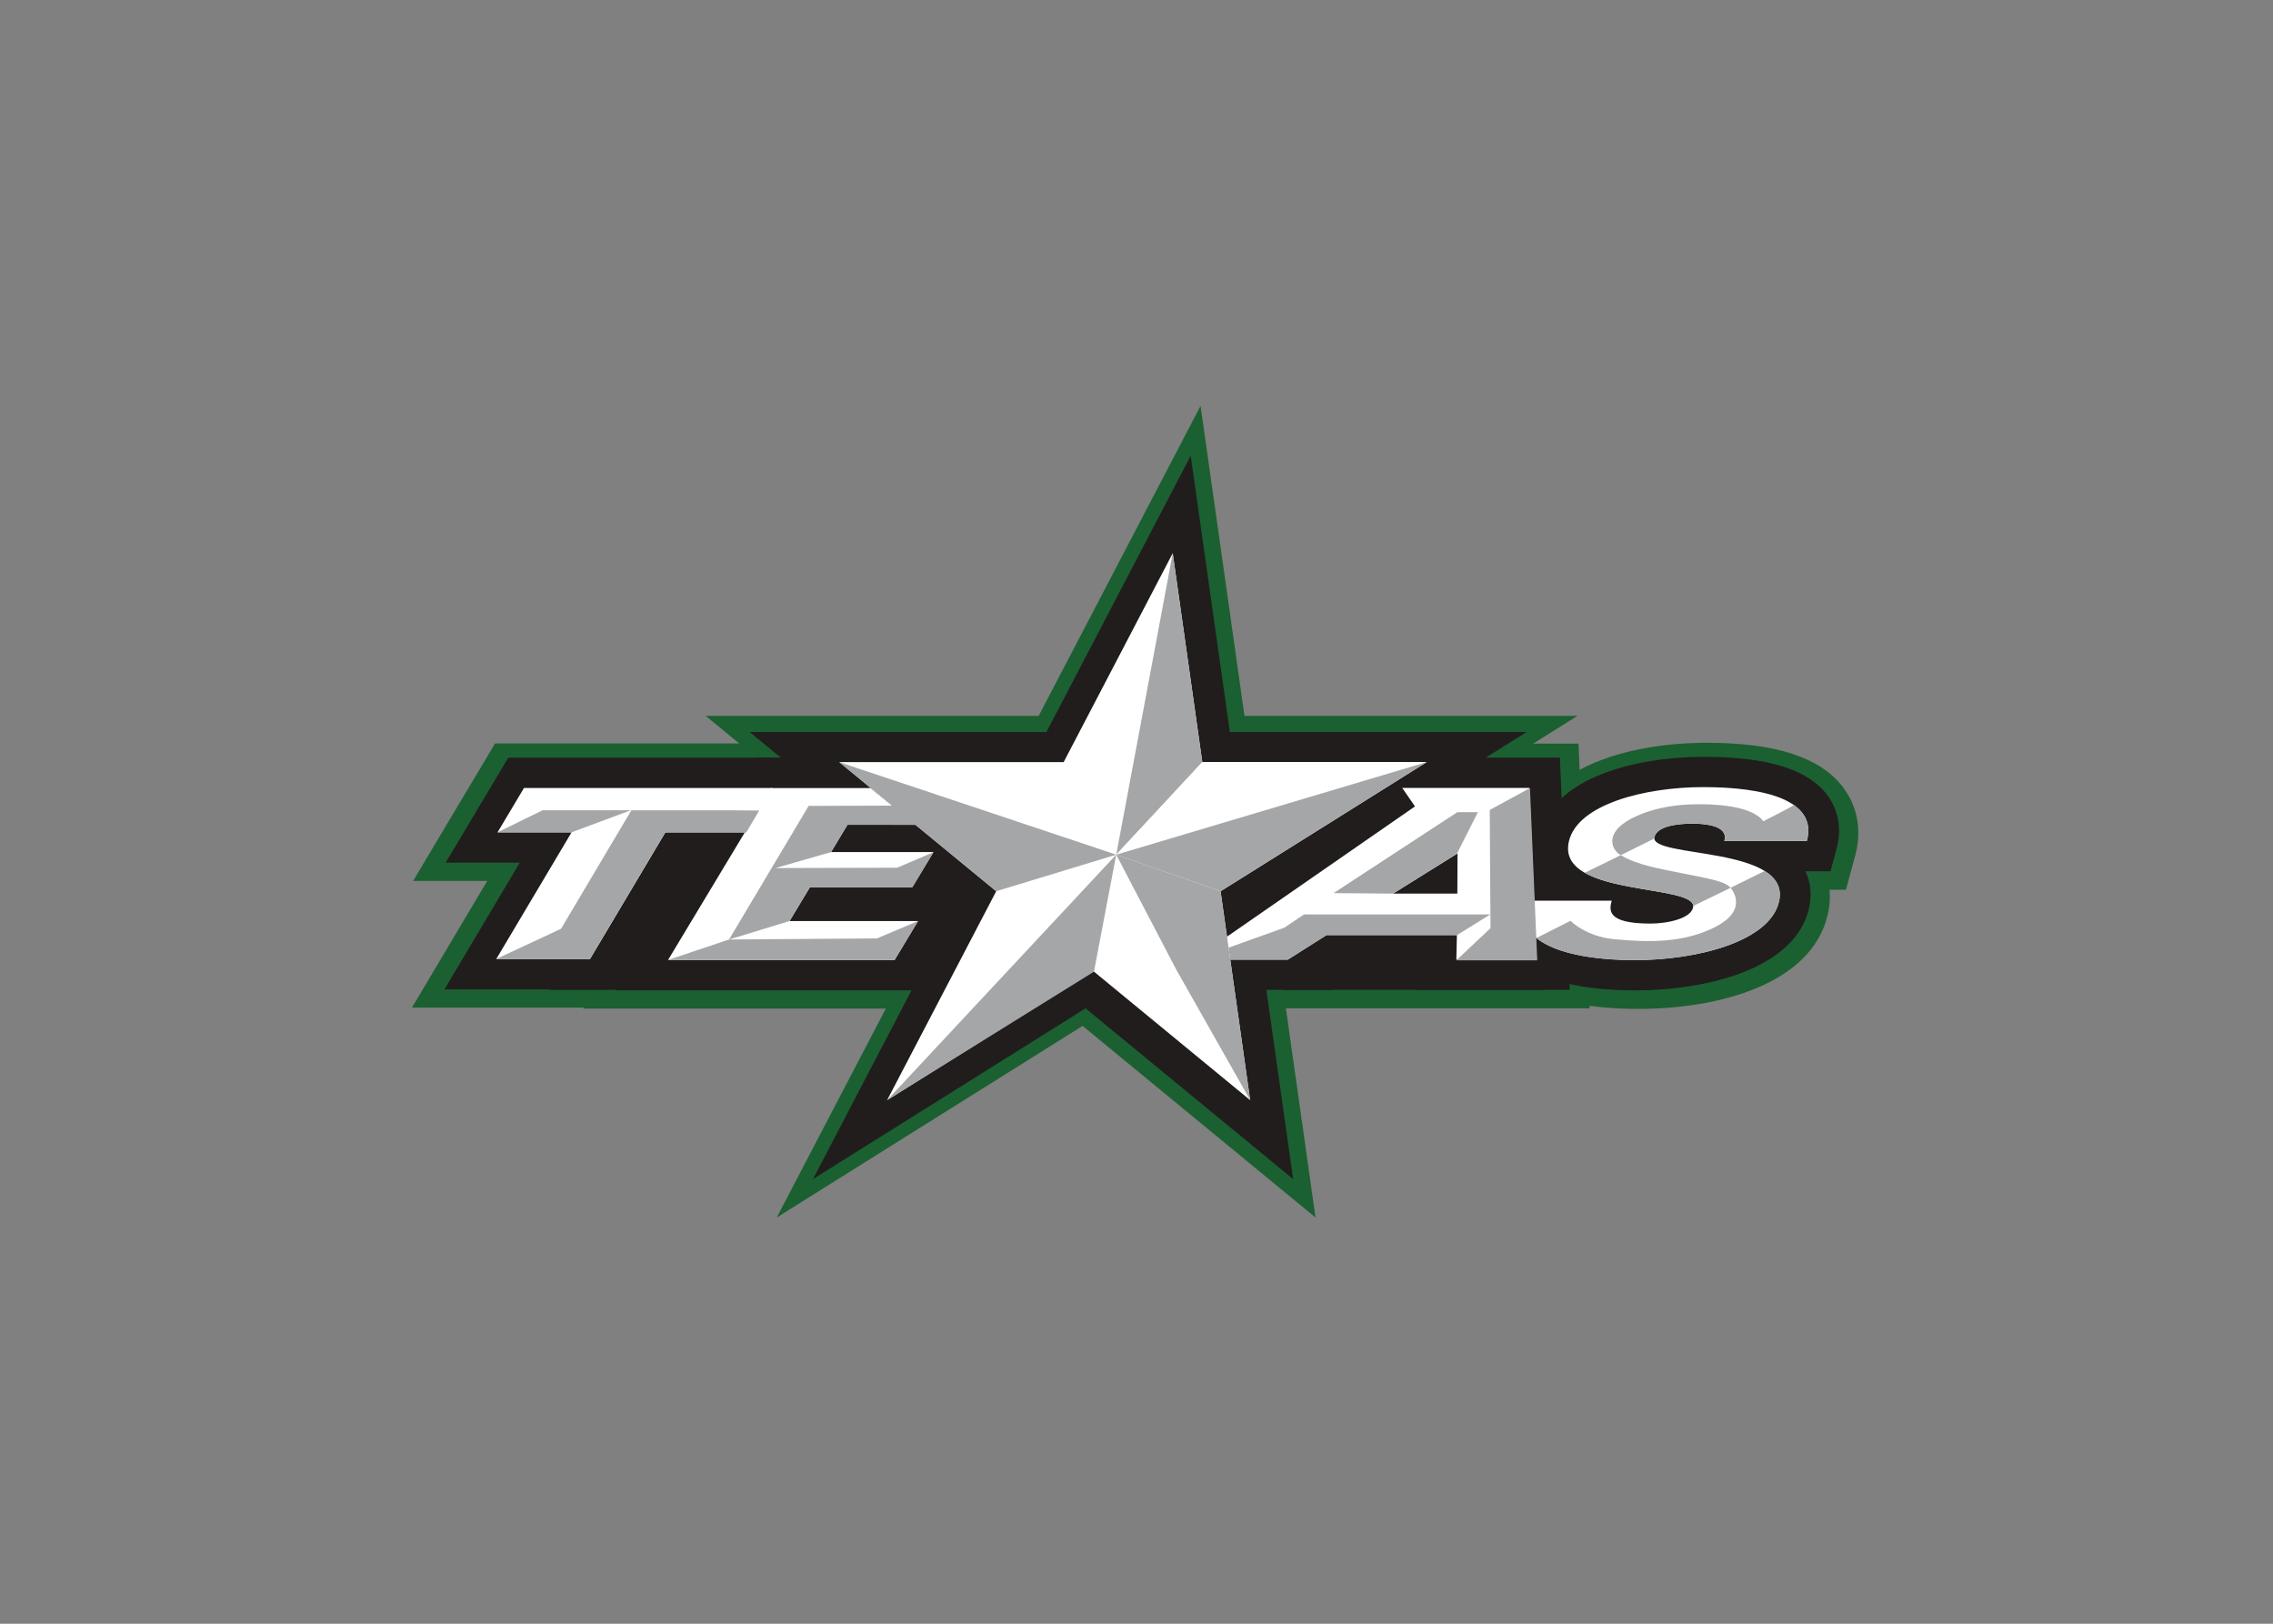 <svg clip-rule="evenodd" fill-rule="evenodd" stroke-linejoin="round" stroke-miterlimit="2" viewBox="0 0 560 400" xmlns="http://www.w3.org/2000/svg"><rect x="0" y="0" width="560" height="400" fill="#808080" stroke="none"/><g fill-rule="nonzero" transform="matrix(2.269 0 0 2.269 -1222.02 -9.063)"><path d="m21.67 0h-41.188l18.951 16.357 1.048.883-7.306 5.755h27.524z" fill="#1b6031" transform="matrix(1.25 0 0 -1.25 684.094 113.472)"/><path d="m0 0c-4.26 0-9.872.734-12.432 4.231-1.302 1.781-1.632 3.985-.927 6.199l.894 2.821h2.661c-.051.657 0 1.331.156 2.008 1.334 5.791 8.946 7.854 15.626 7.854 5.969 0 9.832-1.256 11.807-3.839 1.282-1.674 1.664-3.784 1.079-5.942l-.809-2.986h-1.425c.068-.694.019-1.409-.147-2.13-1.397-6.058-9.43-8.216-16.483-8.216" fill="#1b6031" transform="matrix(1.25 0 0 -1.25 716.437 113.531)"/><path d="m0 0-7.121-11.945h6.441l-6.542-11.003h14.925l-.05-.082h29.124l6.899 11.472h-2.272l.163.272h6.068l-4.067 3.328 1.433 2.388h-4.35l-6.803 5.558h-3.038l.005.012z" fill="#1b6031" transform="matrix(1.25 0 0 -1.25 592.327 84.707)"/><path d="m598.195 90.402h108.084v21.063h-108.084z" fill="#211d1d"/><path d="m0 0-14.062-26.928h-28.927l20.235-16.642-14.064-26.93 26.57 16.643 20.234-16.643-3.814 26.93 26.568 16.642h-28.925z" fill="#1b6031" transform="matrix(1.25 0 0 -1.25 668.931 48.056)"/><path d="m0 0 6.542 11.003h-6.438l5.439 9.12h27.709l-5.435-9.12h-6.999l-6.547-11.003z" fill="#211d1d" transform="matrix(1.25 0 0 -1.25 586.832 111.409)"/><path d="m0 0 .047 2.13h-4.889l-2.508-2.13h-15.868l16.74 13.879 2.361 1.986-5.47 4.308h22.1l.853-20.173z" fill="#211d1d" transform="matrix(1.25 0 0 -1.25 692.308 111.465)"/><path d="m0 0 10.115 16.809 1.959 3.39h11.124l6.799-5.562h2.364l-.78-1.297 1.951-1.595h-2.911l-1.863-3.096h2.274l-5.203-8.649z" fill="#211d1d" transform="matrix(1.25 0 0 -1.25 605.45 111.513)"/><path d="m0 0c-3.933 0-9.083.633-11.293 3.653-1.031 1.41-1.287 3.163-.723 4.941l.584 1.836h3.416c-.42.946-.51 2.003-.257 3.1 1.15 4.992 8.396 6.76 14.25 6.76 5.502 0 8.997-1.073 10.689-3.285 1.007-1.316 1.303-2.992.836-4.716l-.527-1.944h-2.177c.466-.979.574-2.079.31-3.223-1.21-5.257-8.896-7.122-15.108-7.122" fill="#211d1d" transform="matrix(1.25 0 0 -1.25 716.11 111.522)"/><path d="m0 0-18.034 14.833h25.781l12.534 24 3.4-24h25.779l-23.679-14.833 3.399-24.001-18.033 14.833-23.681-14.833z" fill="#211d1d" transform="matrix(1.25 0 0 -1.25 642.51 102.011)"/><path d="m0 0h-21.58l-2.299-3.854h6.431l-6.541-11.002h8.145l6.547 11.002h7z" fill="#fff" transform="matrix(1.25 0 0 -1.25 622.442 89.546)"/><path d="m0 0-.016-3.492h-5.584zm-22.893-9.219h8.155l3.358 2.128h11.325l-.048-2.128h6.974l-.631 14.906h-11.045l1.108-1.606z" fill="#fff" transform="matrix(1.25 0 0 -1.25 696.832 96.647)"/><path d="m0 0h-5.474l-1.428-2.374h8.886l-1.832-3.045h-8.886l-1.771-2.943h11.161l-2.036-3.383h-19.682l7.715 12.818 1.222 2.113 8.663.001 3.897-3.187" fill="#fff" transform="matrix(1.25 0 0 -1.25 637.435 93.539)"/><path d="m0 0c.217.943 1.966 1.165 3.271 1.165 2.557 0 3.038-.783 2.799-1.506h7.166c.959 3.534-3.613 4.679-8.983 4.679-5.085 0-10.94-1.489-11.684-4.72-1.131-4.893 11.277-3.618 10.786-5.747-.218-.944-2.193-1.385-3.711-1.385-3.842 0-3.565 1.202-3.353 1.989h-7.521c-1.162-3.655 3.715-5.163 9.505-5.163 5.474 0 11.747 1.629 12.543 5.081 1.132 4.901-11.253 3.73-10.818 5.607" fill="#fff" transform="matrix(1.25 0 0 -1.25 718.212 94.873)"/><g fill="#a5a6a8"><path d="m0 0c1.453-.881 3.524-1.198 5.316-1.569 2.027-.422 3.711-.65 4.224-1.265l-3.241-1.577c-.072 1.419-6.479 1.196-9.424 2.882z" transform="matrix(1.25 0 0 -1.25 714.555 96.84)"/><path d="m0 0c.978-.608 1.527-1.448 1.248-2.661-.799-3.456-7.074-5.084-12.551-5.084-3.614 0-6.874.587-8.531 1.919l2.966 1.498s1.3-1.377 3.862-1.606c2.879-.258 5.974-.361 8.784 1.11 2.922 1.53 1.256 3.363 1.256 3.363z" transform="matrix(1.25 0 0 -1.25 730.189 98.555)"/><path d="m0 0c-.155-.156-2.649-1.409-2.649-1.409-.653.85-2.204 1.334-4.501 1.45-2.294.114-4.846-.116-6.97-1.224-2.457-1.284-1.645-2.792-.919-3.176l2.922 1.446c-.002.041-.001.084.01.13.218.942 1.965 1.165 3.272 1.165 2.558 0 3.041-.786 2.798-1.507h7.171c.375 1.384-.1 2.399-1.134 3.125" transform="matrix(1.25 0 0 -1.25 733.353 91.392)"/><path d="m0 0-6.535-10.988h-8.133l5.62 2.622 6.111 10.293h8.333l2.775-.023-1.134-1.904z" transform="matrix(1.25 0 0 -1.25 610.799 94.374)"/><path d="m0 0h6.422l5.159 1.919h-7.661z" transform="matrix(1.25 0 0 -1.25 592.592 94.361)"/><path d="m0 0-5.17.042 10.753 7.031h1.786l-1.813-3.593z" transform="matrix(1.25 0 0 -1.25 689.832 101.013)"/><path d="m0 0 .066-10.268-2.969-2.791h7.029l-.633 14.96z" transform="matrix(1.25 0 0 -1.25 700.33 91.931)"/><path d="m0 0h-16.184l-1.698-1.148-7.787-2.79h8.081l3.364 2.137h11.324z" transform="matrix(1.25 0 0 -1.25 700.387 103.276)"/><path d="m0 0-5.3-1.779h19.681l2.036 3.382-3.575-1.511z" transform="matrix(1.25 0 0 -1.25 617.734 105.995)"/></g><path d="m0 0 2.569-18.144h19.489l-17.901-11.215 2.569-18.144-13.633 11.216-17.902-11.216 9.476 18.144-13.633 11.215h19.491z" fill="#fff" transform="matrix(1.25 0 0 -1.25 665.908 64.058)"/><path d="m0 0-4.907-26.183 7.476 8.039z" fill="#a5a6a8" transform="matrix(1.25 0 0 -1.25 665.908 64.058)"/><path d="m0 0 26.965 8.038h-19.489z" fill="#fff" transform="matrix(1.25 0 0 -1.25 659.774 96.785)"/><path d="m0 0-9.065 3.175 5.197-9.949 6.438-11.37z" fill="#a5a6a8" transform="matrix(1.25 0 0 -1.25 671.103 100.754)"/><path d="m0 0 1.934 10.165-19.9-21.319z" fill="#a5a6a8" transform="matrix(1.25 0 0 -1.25 657.355 109.491)"/><path d="m0 0-10.426-3.175-13.633 11.213z" fill="#a5a6a8" transform="matrix(1.25 0 0 -1.25 659.774 96.785)"/><path d="m0 0 26.965 8.038-17.9-11.213z" fill="#a5a6a8" transform="matrix(1.25 0 0 -1.25 659.774 96.785)"/><path d="m0 0-5.257-1.604 6.913 11.604 10.459.035 2.089-1.685-9.172.012-1.428-2.375-4.836-1.387 10.583.034 3.167 1.353-1.834-3.044h-8.912z" fill="#a5a6a8" transform="matrix(1.25 0 0 -1.25 624.304 103.991)"/></g></svg>